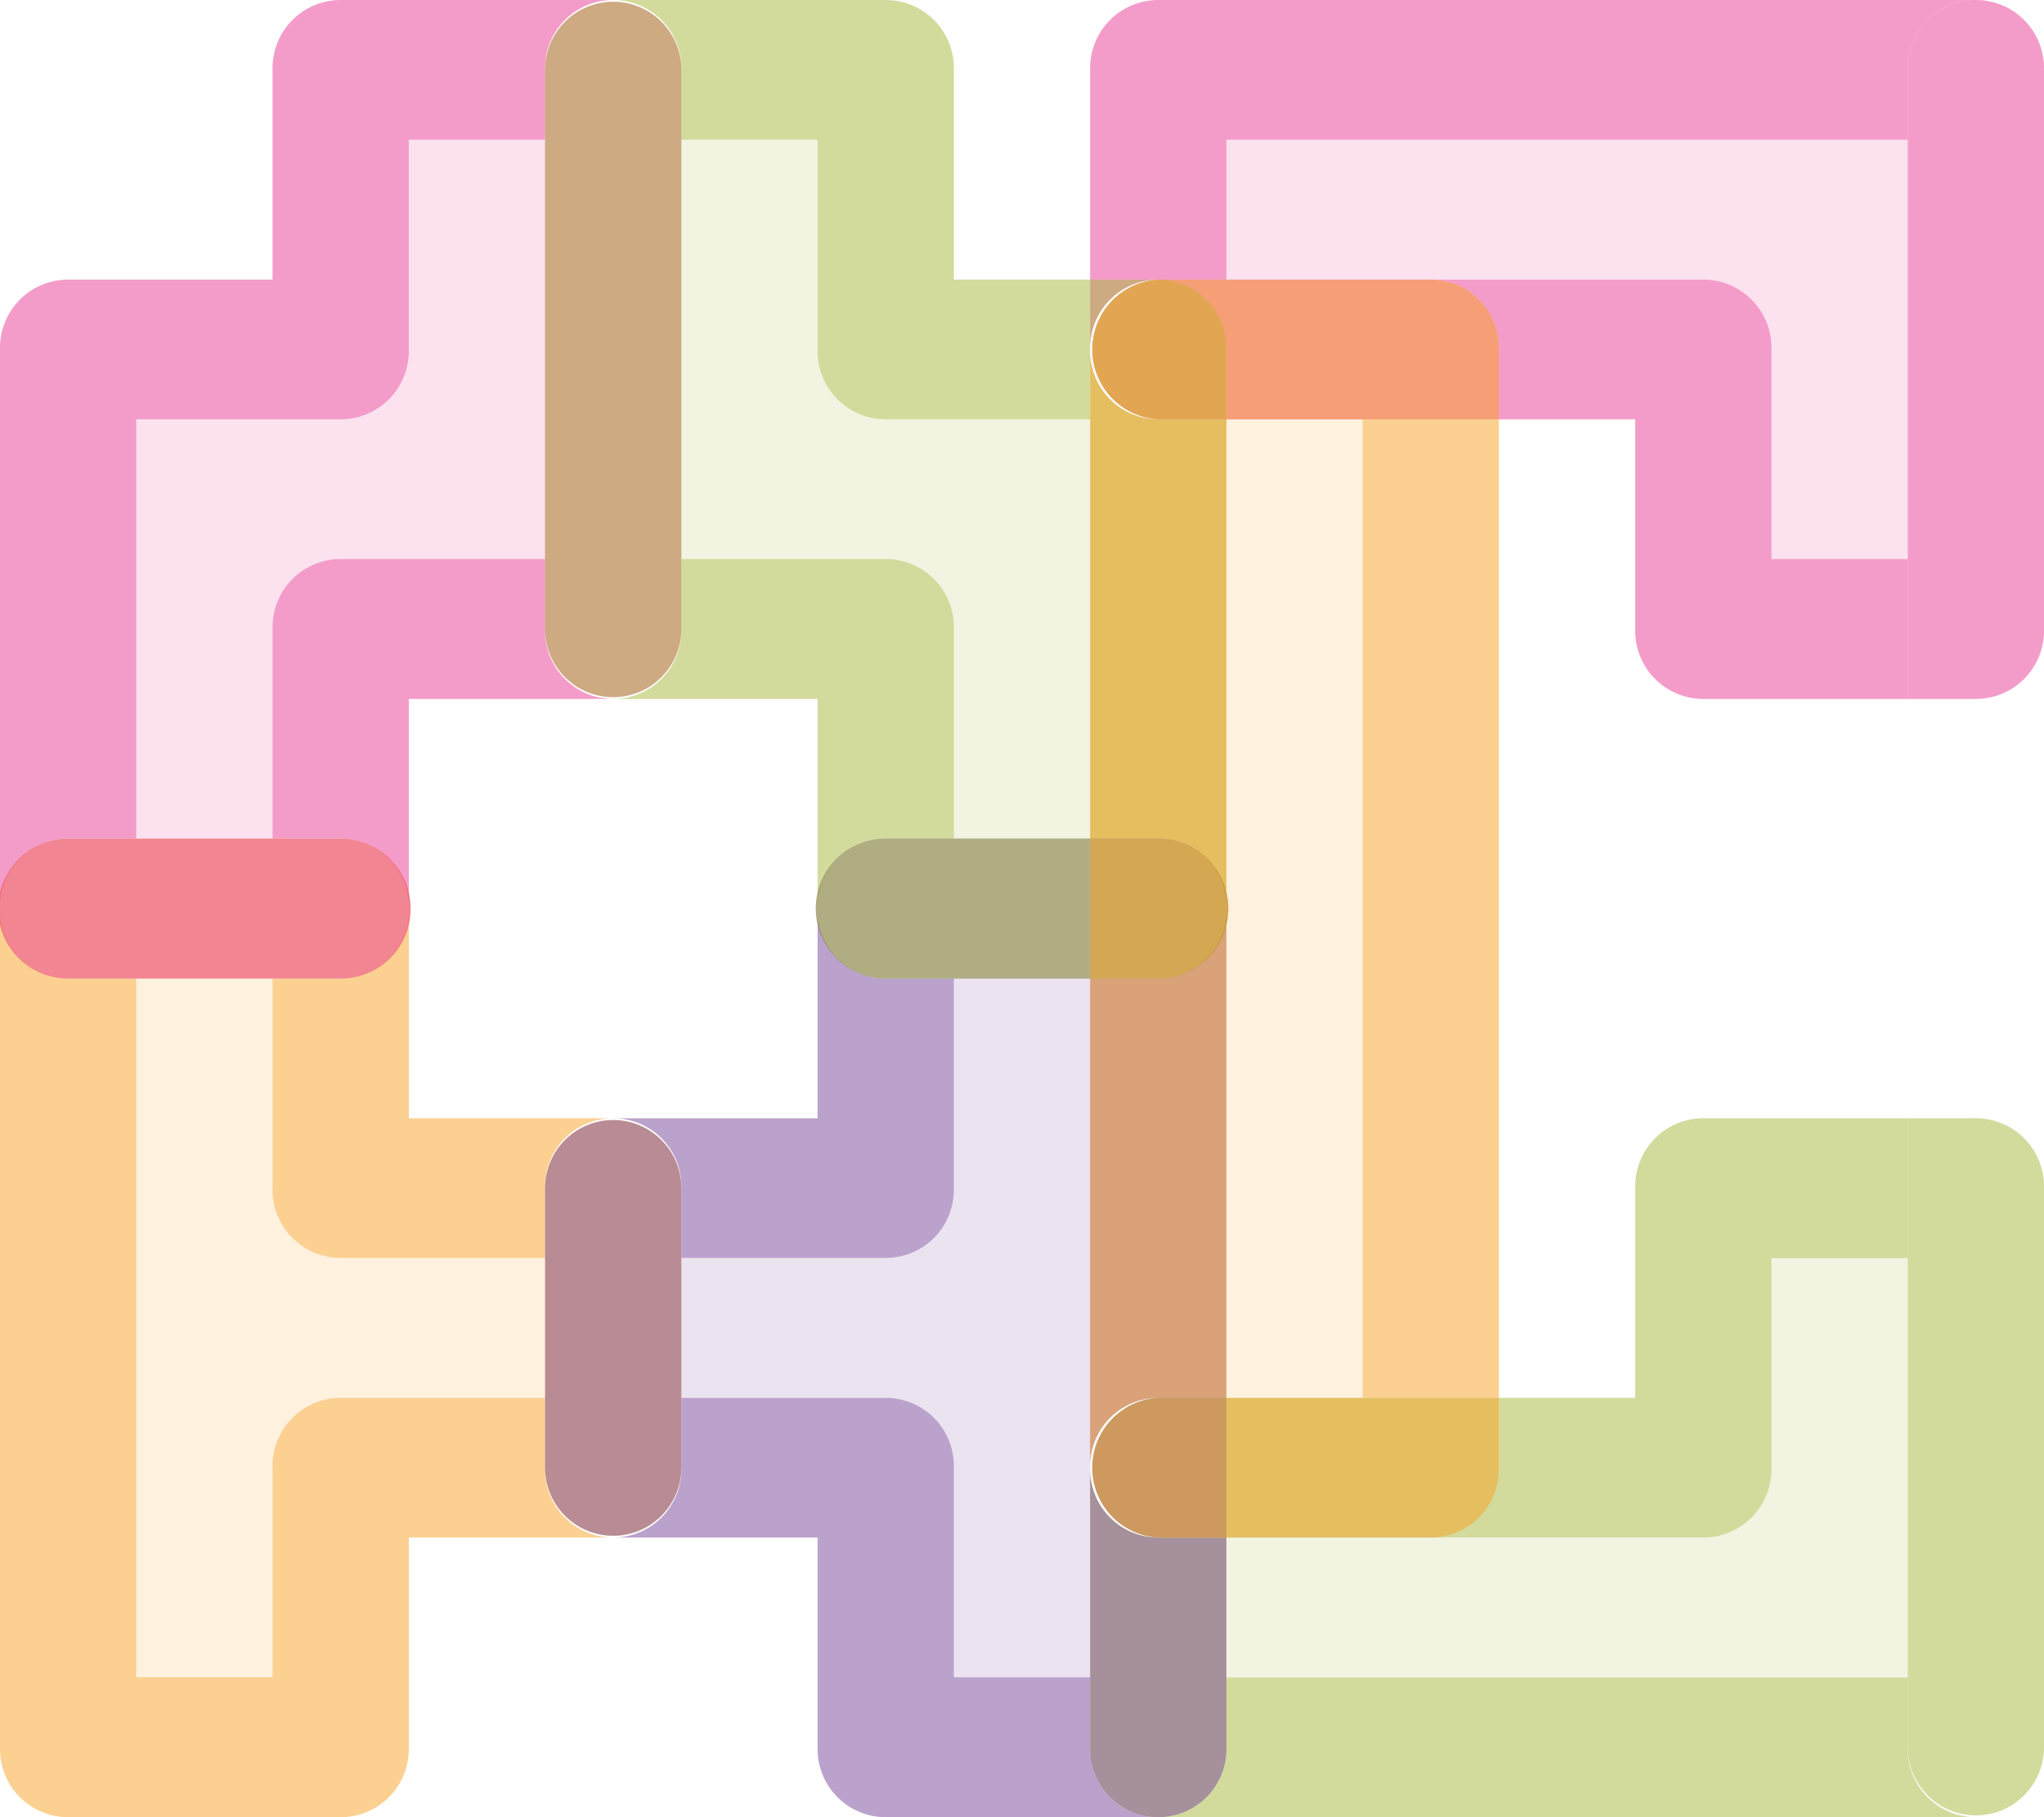 <svg id="Layer_1" data-name="Layer 1" xmlns="http://www.w3.org/2000/svg" viewBox="0 0 90 80"><defs><style>.cls-1,.cls-9{fill:#79469a;}.cls-1,.cls-3,.cls-4,.cls-5{opacity:0.15;}.cls-2{fill:none;}.cls-3,.cls-8{fill:#f9a225;}.cls-4,.cls-6{fill:#a7b93a;}.cls-5,.cls-7{fill:#eb3a94;}.cls-6,.cls-7,.cls-8,.cls-9{opacity:0.5;}</style></defs><path class="cls-1" d="M42,43.08v9.23a3,3,0,0,1-3,3.07H30v6.16h9a3,3,0,0,1,3,3.07v9.23h6V43.08Z"/><polygon class="cls-2" points="36 40 36 30.77 27 30.77 18 30.77 18 40 18 49.23 27 49.23 36 49.23 36 40"/><path class="cls-3" d="M12,52.31V43.08H6V73.84h6V64.61a3,3,0,0,1,3-3.07h9V55.38H15A3,3,0,0,1,12,52.31Z"/><path class="cls-4" d="M42,27.69v9.23h6V18.46H39a3,3,0,0,1-3-3.08V6.15H30V24.61h9A3,3,0,0,1,42,27.69Z"/><path class="cls-5" d="M15,24.61h9V6.15H18v9.23a3,3,0,0,1-3,3.08H6V36.92h6V27.69A3,3,0,0,1,15,24.61Z"/><path class="cls-4" d="M78,64.62a3,3,0,0,1-3,3.07H54v6.16H84V55.39H78Z"/><path class="cls-2" d="M84,30.77H75a3,3,0,0,1-3-3.08V18.46H66V61.54h6V52.31a3,3,0,0,1,3-3.08h9V30.77Z"/><polygon class="cls-3" points="54 18.46 54 40 54 61.54 60 61.54 60 18.46 54 18.46"/><path class="cls-5" d="M54,6.15v6.16H75a3,3,0,0,1,3,3.07v9.23h6V6.15Z"/><path class="cls-6" d="M84,76.92V73.85H54v3.07A3,3,0,0,1,51,80H87A3,3,0,0,1,84,76.92Z"/><path class="cls-6" d="M72,52.31v9.23H66v3.08a3,3,0,0,1-3,3.07H75a3,3,0,0,0,3-3.07V55.39h6V49.23H75A3,3,0,0,0,72,52.31Z"/><path class="cls-7" d="M51,12.31H63a3,3,0,0,1,3,3.08v3.07h6v9.23a3,3,0,0,0,3,3.08h9V24.61H78V15.38a3,3,0,0,0-3-3.07H54V6.15H84V3.08A3,3,0,0,1,87,0H51a3,3,0,0,0-3,3.08v9.23h3Z"/><path class="cls-8" d="M18,40a3,3,0,0,1-3,3.08H12v9.23a3,3,0,0,0,3,3.07h9V52.31a3,3,0,0,1,3-3.08H18Z"/><path class="cls-8" d="M24,64.61V61.54H15a3,3,0,0,0-3,3.07v9.23H6V43.08H3A3,3,0,0,1,0,40V76.92A3,3,0,0,0,3,80H15a3,3,0,0,0,3-3.08V67.69h9A3,3,0,0,1,24,64.61Z"/><path class="cls-9" d="M48,76.92V73.84H42V64.61a3,3,0,0,0-3-3.07H30v3.07a3,3,0,0,1-3,3.08h9v9.23A3,3,0,0,0,39,80H51A3,3,0,0,1,48,76.92Z"/><path class="cls-9" d="M42,52.31V43.08H39A3,3,0,0,1,36,40v9.23H27a3,3,0,0,1,3,3.08v3.07h9A3,3,0,0,0,42,52.31Z"/><path class="cls-6" d="M54,76.92V67.69H51a3,3,0,0,1-3-3.07v12.3A3,3,0,0,0,51,80h0A3,3,0,0,0,54,76.92Z"/><path class="cls-9" d="M54,76.92V67.69H51a3,3,0,0,1-3-3.07v12.3A3,3,0,0,0,51,80h0A3,3,0,0,0,54,76.92Z"/><path class="cls-8" d="M30,64.61V52.31a3,3,0,1,0-6,0v12.3a3,3,0,1,0,6,0Z"/><path class="cls-9" d="M30,64.61V52.31a3,3,0,1,0-6,0v12.3a3,3,0,1,0,6,0Z"/><path class="cls-7" d="M27,30.77a3,3,0,0,1-3-3.08V24.61H15a3,3,0,0,0-3,3.08v9.23h3A3,3,0,0,1,18,40V30.77Z"/><path class="cls-7" d="M3,36.92H6V18.46h9a3,3,0,0,0,3-3.08V6.15h6V3.08A3,3,0,0,1,27,0H15a3,3,0,0,0-3,3.08v9.23H3a3,3,0,0,0-3,3.07V40A3,3,0,0,1,3,36.92Z"/><path class="cls-8" d="M3,43.08H15a3.08,3.08,0,0,0,0-6.16H3a3.08,3.08,0,0,0,0,6.16Z"/><path class="cls-7" d="M3,43.08H15a3.08,3.08,0,0,0,0-6.16H3a3.08,3.08,0,0,0,0,6.16Z"/><path class="cls-6" d="M30,3.08V6.15h6v9.23a3,3,0,0,0,3,3.08h9V15.39h0V12.31H42V3.08A3,3,0,0,0,39,0H27A3,3,0,0,1,30,3.08Z"/><path class="cls-6" d="M36,40a3,3,0,0,1,3-3.08h3V27.69a3,3,0,0,0-3-3.08H30v3.08a3,3,0,0,1-3,3.08h9Z"/><path class="cls-7" d="M48,15.39a3,3,0,0,1,3-3.08H48v3.07Z"/><path class="cls-6" d="M48,15.39a3,3,0,0,1,3-3.08H48v3.07Z"/><path class="cls-9" d="M42,36.92H39a3.08,3.08,0,0,0,0,6.16h9V36.92Z"/><path class="cls-6" d="M42,36.92H39a3.08,3.08,0,0,0,0,6.16h9V36.92Z"/><path class="cls-7" d="M24,3.08V27.69a3,3,0,1,0,6,0V3.08a3,3,0,1,0-6,0Z"/><path class="cls-6" d="M24,3.08V27.69a3,3,0,1,0,6,0V3.08a3,3,0,1,0-6,0Z"/><path class="cls-7" d="M84,3.08V30.77h3a3,3,0,0,0,3-3.08V3.08A3,3,0,0,0,87,0h0A3,3,0,0,0,84,3.08Z"/><path class="cls-6" d="M90,76.92V52.31a3,3,0,0,0-3-3.08H84V76.92a3,3,0,1,0,6,0Z"/><polygon class="cls-8" points="54 18.46 60 18.46 60 61.54 66 61.54 66 18.46 54 18.46 54 18.46"/><path class="cls-6" d="M66,64.62V61.54H54v6.15h9A3,3,0,0,0,66,64.62Z"/><path class="cls-8" d="M66,64.62V61.54H54v6.15h9A3,3,0,0,0,66,64.62Z"/><path class="cls-7" d="M54,15.38v3.08H66V15.39a3,3,0,0,0-3-3.08H51A3,3,0,0,1,54,15.38Z"/><path class="cls-8" d="M54,15.38v3.08H66V15.39a3,3,0,0,0-3-3.08H51A3,3,0,0,1,54,15.38Z"/><path class="cls-9" d="M51,61.54h3V40a3,3,0,0,1-3,3.08H48V64.62A3,3,0,0,1,51,61.54Z"/><path class="cls-8" d="M51,61.54h3V40a3,3,0,0,1-3,3.08H48V64.62A3,3,0,0,1,51,61.54Z"/><path class="cls-6" d="M51,61.54a3.08,3.08,0,0,0,0,6.15h3V61.54Z"/><path class="cls-9" d="M51,61.54a3.08,3.08,0,0,0,0,6.15h3V61.54Z"/><path class="cls-8" d="M51,61.54a3.08,3.08,0,0,0,0,6.15h3V61.54Z"/><path class="cls-6" d="M51,36.92A3,3,0,0,1,54,40V18.46H51a3,3,0,0,1-3-3.07h0V36.92Z"/><path class="cls-8" d="M51,36.92A3,3,0,0,1,54,40V18.46H51a3,3,0,0,1-3-3.07h0V36.92Z"/><path class="cls-7" d="M51,18.46h3V15.38a3,3,0,0,0-3-3.07h0a3.08,3.08,0,0,0,0,6.15Z"/><path class="cls-6" d="M51,18.46h3V15.38a3,3,0,0,0-3-3.07h0a3.08,3.08,0,0,0,0,6.15Z"/><path class="cls-8" d="M51,18.46h3V15.38a3,3,0,0,0-3-3.07h0a3.08,3.08,0,0,0,0,6.15Z"/><path class="cls-9" d="M51,36.92H48v6.16h3a3.08,3.08,0,0,0,0-6.16Z"/><path class="cls-6" d="M51,36.92H48v6.16h3a3.08,3.08,0,0,0,0-6.16Z"/><path class="cls-8" d="M51,36.92H48v6.16h3a3.08,3.08,0,0,0,0-6.16Z"/></svg>